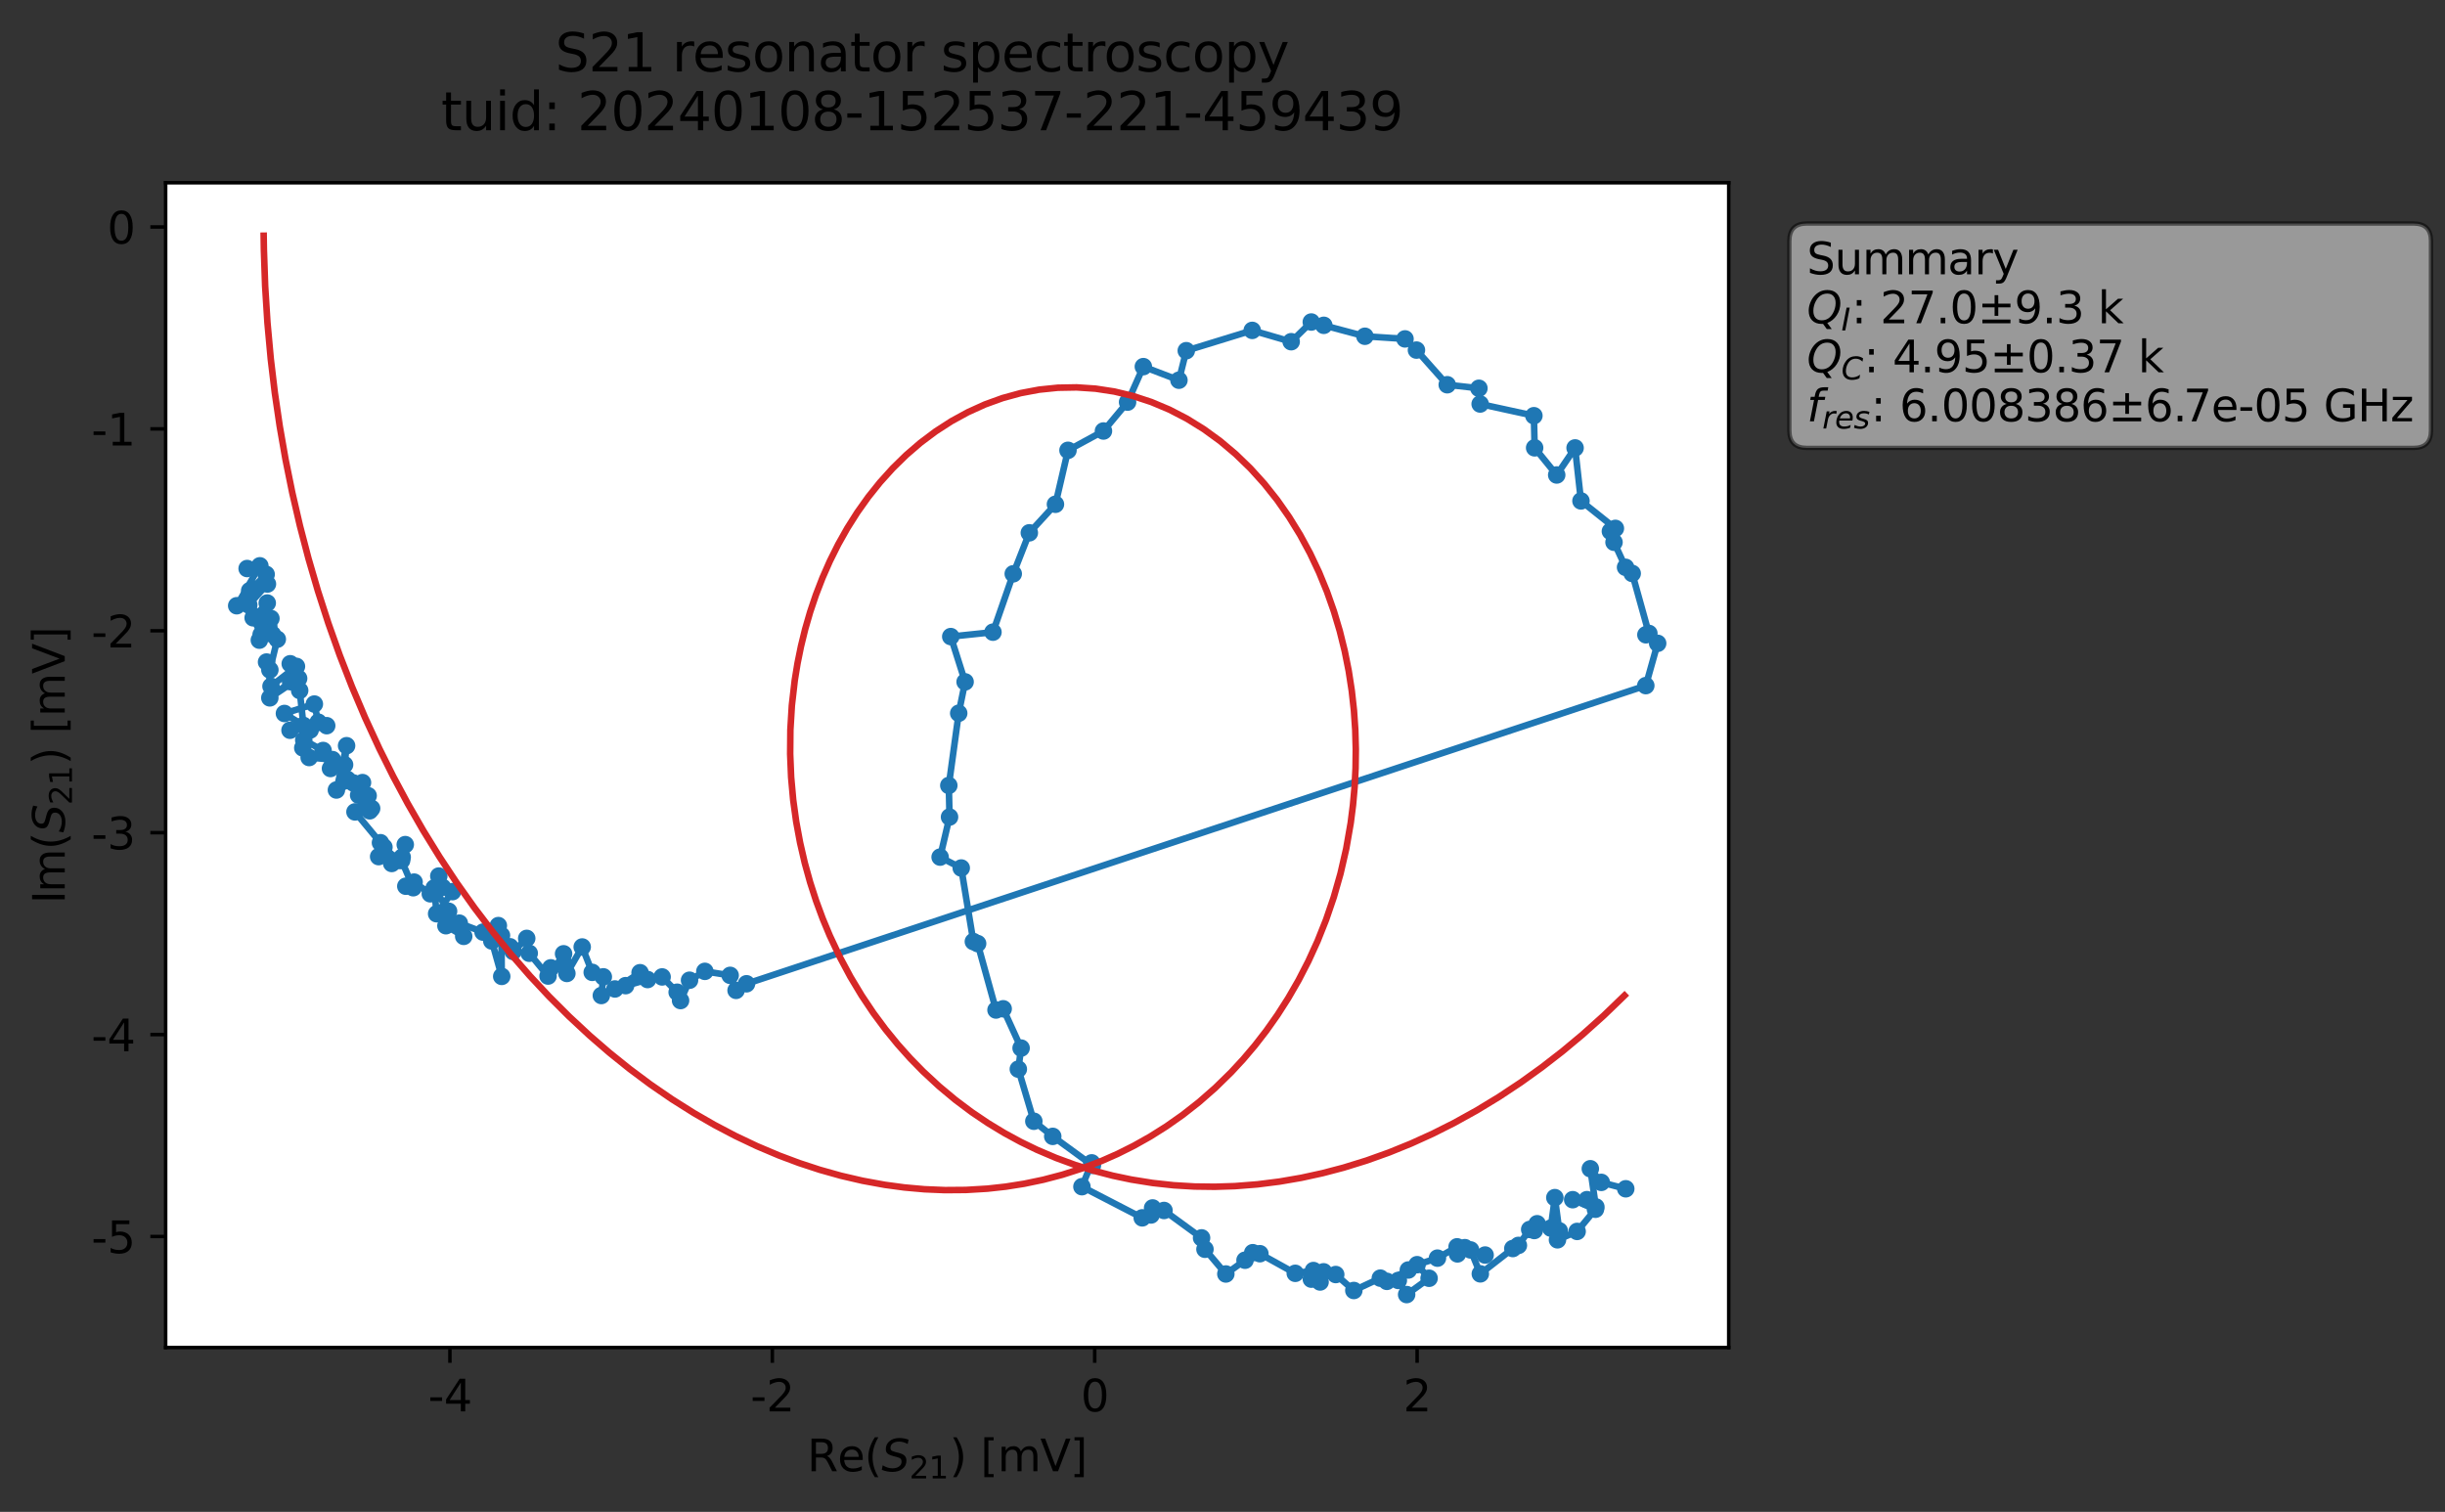 <?xml version="1.0" encoding="utf-8" standalone="no"?>
<!DOCTYPE svg PUBLIC "-//W3C//DTD SVG 1.1//EN"
  "http://www.w3.org/Graphics/SVG/1.1/DTD/svg11.dtd">
<svg xmlns:xlink="http://www.w3.org/1999/xlink" width="558.624pt" height="345.428pt" viewBox="0 0 558.624 345.428" xmlns="http://www.w3.org/2000/svg" version="1.1">
 <rect x="0" y="0" width="558.624" height="345.428" fill="#333333" stroke="none"/>
 <defs>
  <style type="text/css">*{stroke-linejoin: round; stroke-linecap: butt}</style>
 </defs>
 <g id="figure_1">
  <g id="patch_1">
   <path d="M 0 345.428 
L 558.624 345.428 
L 558.624 -0 
L 0 -0 
L 0 345.428 
z
" style="fill: none; opacity: 0"/>
  </g>
  <g id="axes_1">
   <g id="patch_2">
    <path d="M 37.848 307.872 
L 394.968 307.872 
L 394.968 41.76 
L 37.848 41.76 
z
" style="fill: #ffffff"/>
   </g>
   <g id="matplotlib.axis_1">
    <g id="xtick_1">
     <g id="line2d_1">
      <defs>
       <path id="m35feb18868" d="M 0 0 
L 0 3.5 
" style="stroke: #000000; stroke-width: 0.8"/>
      </defs>
      <g>
       <use xlink:href="#m35feb18868" x="102.796" y="307.872" style="stroke: #000000; stroke-width: 0.8"/>
      </g>
     </g>
     <g id="text_1">
      <!-- -4 -->
      <g transform="translate(97.811 322.47) scale(0.1 -0.1)">
       <defs>
        <path id="DejaVuSans-2d" d="M 313 2009 
L 1997 2009 
L 1997 1497 
L 313 1497 
L 313 2009 
z
" transform="scale(0.016)"/>
        <path id="DejaVuSans-34" d="M 2419 4116 
L 825 1625 
L 2419 1625 
L 2419 4116 
z
M 2253 4666 
L 3047 4666 
L 3047 1625 
L 3713 1625 
L 3713 1100 
L 3047 1100 
L 3047 0 
L 2419 0 
L 2419 1100 
L 313 1100 
L 313 1709 
L 2253 4666 
z
" transform="scale(0.016)"/>
       </defs>
       <use xlink:href="#DejaVuSans-2d"/>
       <use xlink:href="#DejaVuSans-34" x="36.084"/>
      </g>
     </g>
    </g>
    <g id="xtick_2">
     <g id="line2d_2">
      <g>
       <use xlink:href="#m35feb18868" x="176.457" y="307.872" style="stroke: #000000; stroke-width: 0.8"/>
      </g>
     </g>
     <g id="text_2">
      <!-- -2 -->
      <g transform="translate(171.472 322.47) scale(0.1 -0.1)">
       <defs>
        <path id="DejaVuSans-32" d="M 1228 531 
L 3431 531 
L 3431 0 
L 469 0 
L 469 531 
Q 828 903 1448 1529 
Q 2069 2156 2228 2338 
Q 2531 2678 2651 2914 
Q 2772 3150 2772 3378 
Q 2772 3750 2511 3984 
Q 2250 4219 1831 4219 
Q 1534 4219 1204 4116 
Q 875 4013 500 3803 
L 500 4441 
Q 881 4594 1212 4672 
Q 1544 4750 1819 4750 
Q 2544 4750 2975 4387 
Q 3406 4025 3406 3419 
Q 3406 3131 3298 2873 
Q 3191 2616 2906 2266 
Q 2828 2175 2409 1742 
Q 1991 1309 1228 531 
z
" transform="scale(0.016)"/>
       </defs>
       <use xlink:href="#DejaVuSans-2d"/>
       <use xlink:href="#DejaVuSans-32" x="36.084"/>
      </g>
     </g>
    </g>
    <g id="xtick_3">
     <g id="line2d_3">
      <g>
       <use xlink:href="#m35feb18868" x="250.118" y="307.872" style="stroke: #000000; stroke-width: 0.8"/>
      </g>
     </g>
     <g id="text_3">
      <!-- 0 -->
      <g transform="translate(246.937 322.47) scale(0.1 -0.1)">
       <defs>
        <path id="DejaVuSans-30" d="M 2034 4250 
Q 1547 4250 1301 3770 
Q 1056 3291 1056 2328 
Q 1056 1369 1301 889 
Q 1547 409 2034 409 
Q 2525 409 2770 889 
Q 3016 1369 3016 2328 
Q 3016 3291 2770 3770 
Q 2525 4250 2034 4250 
z
M 2034 4750 
Q 2819 4750 3233 4129 
Q 3647 3509 3647 2328 
Q 3647 1150 3233 529 
Q 2819 -91 2034 -91 
Q 1250 -91 836 529 
Q 422 1150 422 2328 
Q 422 3509 836 4129 
Q 1250 4750 2034 4750 
z
" transform="scale(0.016)"/>
       </defs>
       <use xlink:href="#DejaVuSans-30"/>
      </g>
     </g>
    </g>
    <g id="xtick_4">
     <g id="line2d_4">
      <g>
       <use xlink:href="#m35feb18868" x="323.779" y="307.872" style="stroke: #000000; stroke-width: 0.8"/>
      </g>
     </g>
     <g id="text_4">
      <!-- 2 -->
      <g transform="translate(320.597 322.47) scale(0.1 -0.1)">
       <use xlink:href="#DejaVuSans-32"/>
      </g>
     </g>
    </g>
    <g id="text_5">
     <!-- Re$(S_{21})$ [mV] -->
     <g transform="translate(184.408 336.149) scale(0.1 -0.1)">
      <defs>
       <path id="DejaVuSans-52" d="M 2841 2188 
Q 3044 2119 3236 1894 
Q 3428 1669 3622 1275 
L 4263 0 
L 3584 0 
L 2988 1197 
Q 2756 1666 2539 1819 
Q 2322 1972 1947 1972 
L 1259 1972 
L 1259 0 
L 628 0 
L 628 4666 
L 2053 4666 
Q 2853 4666 3247 4331 
Q 3641 3997 3641 3322 
Q 3641 2881 3436 2590 
Q 3231 2300 2841 2188 
z
M 1259 4147 
L 1259 2491 
L 2053 2491 
Q 2509 2491 2742 2702 
Q 2975 2913 2975 3322 
Q 2975 3731 2742 3939 
Q 2509 4147 2053 4147 
L 1259 4147 
z
" transform="scale(0.016)"/>
       <path id="DejaVuSans-65" d="M 3597 1894 
L 3597 1613 
L 953 1613 
Q 991 1019 1311 708 
Q 1631 397 2203 397 
Q 2534 397 2845 478 
Q 3156 559 3463 722 
L 3463 178 
Q 3153 47 2828 -22 
Q 2503 -91 2169 -91 
Q 1331 -91 842 396 
Q 353 884 353 1716 
Q 353 2575 817 3079 
Q 1281 3584 2069 3584 
Q 2775 3584 3186 3129 
Q 3597 2675 3597 1894 
z
M 3022 2063 
Q 3016 2534 2758 2815 
Q 2500 3097 2075 3097 
Q 1594 3097 1305 2825 
Q 1016 2553 972 2059 
L 3022 2063 
z
" transform="scale(0.016)"/>
       <path id="DejaVuSans-28" d="M 1984 4856 
Q 1566 4138 1362 3434 
Q 1159 2731 1159 2009 
Q 1159 1288 1364 580 
Q 1569 -128 1984 -844 
L 1484 -844 
Q 1016 -109 783 600 
Q 550 1309 550 2009 
Q 550 2706 781 3412 
Q 1013 4119 1484 4856 
L 1984 4856 
z
" transform="scale(0.016)"/>
       <path id="DejaVuSans-Oblique-53" d="M 3859 4513 
L 3738 3897 
Q 3422 4066 3111 4152 
Q 2800 4238 2509 4238 
Q 1944 4238 1609 3991 
Q 1275 3744 1275 3334 
Q 1275 3109 1398 2989 
Q 1522 2869 2034 2731 
L 2413 2638 
Q 3053 2472 3303 2217 
Q 3553 1963 3553 1503 
Q 3553 797 2998 353 
Q 2444 -91 1538 -91 
Q 1166 -91 791 -17 
Q 416 56 38 206 
L 166 856 
Q 513 641 861 531 
Q 1209 422 1556 422 
Q 2147 422 2503 684 
Q 2859 947 2859 1369 
Q 2859 1650 2717 1795 
Q 2575 1941 2106 2059 
L 1728 2156 
Q 1081 2325 845 2545 
Q 609 2766 609 3163 
Q 609 3859 1145 4304 
Q 1681 4750 2541 4750 
Q 2875 4750 3203 4690 
Q 3531 4631 3859 4513 
z
" transform="scale(0.016)"/>
       <path id="DejaVuSans-31" d="M 794 531 
L 1825 531 
L 1825 4091 
L 703 3866 
L 703 4441 
L 1819 4666 
L 2450 4666 
L 2450 531 
L 3481 531 
L 3481 0 
L 794 0 
L 794 531 
z
" transform="scale(0.016)"/>
       <path id="DejaVuSans-29" d="M 513 4856 
L 1013 4856 
Q 1481 4119 1714 3412 
Q 1947 2706 1947 2009 
Q 1947 1309 1714 600 
Q 1481 -109 1013 -844 
L 513 -844 
Q 928 -128 1133 580 
Q 1338 1288 1338 2009 
Q 1338 2731 1133 3434 
Q 928 4138 513 4856 
z
" transform="scale(0.016)"/>
       <path id="DejaVuSans-20" transform="scale(0.016)"/>
       <path id="DejaVuSans-5b" d="M 550 4863 
L 1875 4863 
L 1875 4416 
L 1125 4416 
L 1125 -397 
L 1875 -397 
L 1875 -844 
L 550 -844 
L 550 4863 
z
" transform="scale(0.016)"/>
       <path id="DejaVuSans-6d" d="M 3328 2828 
Q 3544 3216 3844 3400 
Q 4144 3584 4550 3584 
Q 5097 3584 5394 3201 
Q 5691 2819 5691 2113 
L 5691 0 
L 5113 0 
L 5113 2094 
Q 5113 2597 4934 2840 
Q 4756 3084 4391 3084 
Q 3944 3084 3684 2787 
Q 3425 2491 3425 1978 
L 3425 0 
L 2847 0 
L 2847 2094 
Q 2847 2600 2669 2842 
Q 2491 3084 2119 3084 
Q 1678 3084 1418 2786 
Q 1159 2488 1159 1978 
L 1159 0 
L 581 0 
L 581 3500 
L 1159 3500 
L 1159 2956 
Q 1356 3278 1631 3431 
Q 1906 3584 2284 3584 
Q 2666 3584 2933 3390 
Q 3200 3197 3328 2828 
z
" transform="scale(0.016)"/>
       <path id="DejaVuSans-56" d="M 1831 0 
L 50 4666 
L 709 4666 
L 2188 738 
L 3669 4666 
L 4325 4666 
L 2547 0 
L 1831 0 
z
" transform="scale(0.016)"/>
       <path id="DejaVuSans-5d" d="M 1947 4863 
L 1947 -844 
L 622 -844 
L 622 -397 
L 1369 -397 
L 1369 4416 
L 622 4416 
L 622 4863 
L 1947 4863 
z
" transform="scale(0.016)"/>
      </defs>
      <use xlink:href="#DejaVuSans-52" transform="translate(0 0.016)"/>
      <use xlink:href="#DejaVuSans-65" transform="translate(69.482 0.016)"/>
      <use xlink:href="#DejaVuSans-28" transform="translate(131.006 0.016)"/>
      <use xlink:href="#DejaVuSans-Oblique-53" transform="translate(170.02 0.016)"/>
      <use xlink:href="#DejaVuSans-32" transform="translate(233.496 -16.391) scale(0.7)"/>
      <use xlink:href="#DejaVuSans-31" transform="translate(278.032 -16.391) scale(0.7)"/>
      <use xlink:href="#DejaVuSans-29" transform="translate(325.303 0.016)"/>
      <use xlink:href="#DejaVuSans-20" transform="translate(364.316 0.016)"/>
      <use xlink:href="#DejaVuSans-5b" transform="translate(396.104 0.016)"/>
      <use xlink:href="#DejaVuSans-6d" transform="translate(435.117 0.016)"/>
      <use xlink:href="#DejaVuSans-56" transform="translate(532.529 0.016)"/>
      <use xlink:href="#DejaVuSans-5d" transform="translate(600.938 0.016)"/>
     </g>
    </g>
   </g>
   <g id="matplotlib.axis_2">
    <g id="ytick_1">
     <g id="line2d_5">
      <defs>
       <path id="m6c85dc36f5" d="M 0 0 
L -3.5 0 
" style="stroke: #000000; stroke-width: 0.8"/>
      </defs>
      <g>
       <use xlink:href="#m6c85dc36f5" x="37.848" y="282.507" style="stroke: #000000; stroke-width: 0.8"/>
      </g>
     </g>
     <g id="text_6">
      <!-- -5 -->
      <g transform="translate(20.878 286.306) scale(0.1 -0.1)">
       <defs>
        <path id="DejaVuSans-35" d="M 691 4666 
L 3169 4666 
L 3169 4134 
L 1269 4134 
L 1269 2991 
Q 1406 3038 1543 3061 
Q 1681 3084 1819 3084 
Q 2600 3084 3056 2656 
Q 3513 2228 3513 1497 
Q 3513 744 3044 326 
Q 2575 -91 1722 -91 
Q 1428 -91 1123 -41 
Q 819 9 494 109 
L 494 744 
Q 775 591 1075 516 
Q 1375 441 1709 441 
Q 2250 441 2565 725 
Q 2881 1009 2881 1497 
Q 2881 1984 2565 2268 
Q 2250 2553 1709 2553 
Q 1456 2553 1204 2497 
Q 953 2441 691 2322 
L 691 4666 
z
" transform="scale(0.016)"/>
       </defs>
       <use xlink:href="#DejaVuSans-2d"/>
       <use xlink:href="#DejaVuSans-35" x="36.084"/>
      </g>
     </g>
    </g>
    <g id="ytick_2">
     <g id="line2d_6">
      <g>
       <use xlink:href="#m6c85dc36f5" x="37.848" y="236.377" style="stroke: #000000; stroke-width: 0.8"/>
      </g>
     </g>
     <g id="text_7">
      <!-- -4 -->
      <g transform="translate(20.878 240.176) scale(0.1 -0.1)">
       <use xlink:href="#DejaVuSans-2d"/>
       <use xlink:href="#DejaVuSans-34" x="36.084"/>
      </g>
     </g>
    </g>
    <g id="ytick_3">
     <g id="line2d_7">
      <g>
       <use xlink:href="#m6c85dc36f5" x="37.848" y="190.247" style="stroke: #000000; stroke-width: 0.8"/>
      </g>
     </g>
     <g id="text_8">
      <!-- -3 -->
      <g transform="translate(20.878 194.047) scale(0.1 -0.1)">
       <defs>
        <path id="DejaVuSans-33" d="M 2597 2516 
Q 3050 2419 3304 2112 
Q 3559 1806 3559 1356 
Q 3559 666 3084 287 
Q 2609 -91 1734 -91 
Q 1441 -91 1130 -33 
Q 819 25 488 141 
L 488 750 
Q 750 597 1062 519 
Q 1375 441 1716 441 
Q 2309 441 2620 675 
Q 2931 909 2931 1356 
Q 2931 1769 2642 2001 
Q 2353 2234 1838 2234 
L 1294 2234 
L 1294 2753 
L 1863 2753 
Q 2328 2753 2575 2939 
Q 2822 3125 2822 3475 
Q 2822 3834 2567 4026 
Q 2313 4219 1838 4219 
Q 1578 4219 1281 4162 
Q 984 4106 628 3988 
L 628 4550 
Q 988 4650 1302 4700 
Q 1616 4750 1894 4750 
Q 2613 4750 3031 4423 
Q 3450 4097 3450 3541 
Q 3450 3153 3228 2886 
Q 3006 2619 2597 2516 
z
" transform="scale(0.016)"/>
       </defs>
       <use xlink:href="#DejaVuSans-2d"/>
       <use xlink:href="#DejaVuSans-33" x="36.084"/>
      </g>
     </g>
    </g>
    <g id="ytick_4">
     <g id="line2d_8">
      <g>
       <use xlink:href="#m6c85dc36f5" x="37.848" y="144.118" style="stroke: #000000; stroke-width: 0.8"/>
      </g>
     </g>
     <g id="text_9">
      <!-- -2 -->
      <g transform="translate(20.878 147.917) scale(0.1 -0.1)">
       <use xlink:href="#DejaVuSans-2d"/>
       <use xlink:href="#DejaVuSans-32" x="36.084"/>
      </g>
     </g>
    </g>
    <g id="ytick_5">
     <g id="line2d_9">
      <g>
       <use xlink:href="#m6c85dc36f5" x="37.848" y="97.988" style="stroke: #000000; stroke-width: 0.8"/>
      </g>
     </g>
     <g id="text_10">
      <!-- -1 -->
      <g transform="translate(20.878 101.787) scale(0.1 -0.1)">
       <use xlink:href="#DejaVuSans-2d"/>
       <use xlink:href="#DejaVuSans-31" x="36.084"/>
      </g>
     </g>
    </g>
    <g id="ytick_6">
     <g id="line2d_10">
      <g>
       <use xlink:href="#m6c85dc36f5" x="37.848" y="51.858" style="stroke: #000000; stroke-width: 0.8"/>
      </g>
     </g>
     <g id="text_11">
      <!-- 0 -->
      <g transform="translate(24.486 55.657) scale(0.1 -0.1)">
       <use xlink:href="#DejaVuSans-30"/>
      </g>
     </g>
    </g>
    <g id="text_12">
     <!-- Im$(S_{21})$ [mV] -->
     <g transform="translate(14.798 206.466) rotate(-90) scale(0.1 -0.1)">
      <defs>
       <path id="DejaVuSans-49" d="M 628 4666 
L 1259 4666 
L 1259 0 
L 628 0 
L 628 4666 
z
" transform="scale(0.016)"/>
      </defs>
      <use xlink:href="#DejaVuSans-49" transform="translate(0 0.016)"/>
      <use xlink:href="#DejaVuSans-6d" transform="translate(25.867 0.016)"/>
      <use xlink:href="#DejaVuSans-28" transform="translate(123.279 0.016)"/>
      <use xlink:href="#DejaVuSans-Oblique-53" transform="translate(162.293 0.016)"/>
      <use xlink:href="#DejaVuSans-32" transform="translate(225.77 -16.391) scale(0.7)"/>
      <use xlink:href="#DejaVuSans-31" transform="translate(270.306 -16.391) scale(0.7)"/>
      <use xlink:href="#DejaVuSans-29" transform="translate(317.576 0.016)"/>
      <use xlink:href="#DejaVuSans-20" transform="translate(356.59 0.016)"/>
      <use xlink:href="#DejaVuSans-5b" transform="translate(388.377 0.016)"/>
      <use xlink:href="#DejaVuSans-6d" transform="translate(427.391 0.016)"/>
      <use xlink:href="#DejaVuSans-56" transform="translate(524.803 0.016)"/>
      <use xlink:href="#DejaVuSans-5d" transform="translate(593.211 0.016)"/>
     </g>
    </g>
   </g>
   <g id="line2d_11">
    <path d="M 371.45 271.606 
L 365.854 270.143 
L 363.352 267.028 
L 364.623 275.755 
L 362.583 274.091 
L 359.321 274.098 
L 364.523 276.282 
L 360.338 281.349 
L 355.847 283.264 
L 356.257 281.211 
L 355.245 273.628 
L 354.318 280.588 
L 351.199 279.592 
L 350.545 281.139 
L 349.499 280.902 
L 346.917 284.545 
L 345.645 285.256 
L 338.219 291.043 
L 335.988 285.579 
L 339.315 286.744 
L 334.69 285.057 
L 332.996 286.484 
L 332.908 284.867 
L 328.425 287.453 
L 323.773 288.948 
L 326.513 292.049 
L 321.385 295.776 
L 319.487 292.55 
L 321.772 290.162 
L 316.869 292.758 
L 315.374 292.023 
L 309.318 294.845 
L 305.182 291.198 
L 302.408 290.579 
L 301.611 292.9 
L 299.611 292.252 
L 300.087 290.286 
L 295.938 290.922 
L 287.857 286.44 
L 286.222 286.207 
L 284.459 287.929 
L 280.076 291.072 
L 275.307 285.425 
L 274.532 282.825 
L 265.948 276.562 
L 262.982 277.59 
L 263.344 275.984 
L 260.974 278.248 
L 247.194 271.126 
L 249.427 265.686 
L 249.59 266.249 
L 240.526 259.632 
L 236.207 256.174 
L 232.663 244.271 
L 233.299 239.463 
L 229.202 230.485 
L 227.563 230.759 
L 223.362 215.581 
L 222.39 215.126 
L 219.622 198.318 
L 214.796 195.829 
L 216.946 186.67 
L 216.781 179.46 
L 219.043 162.958 
L 220.504 155.793 
L 217.226 145.444 
L 226.867 144.435 
L 231.504 131.099 
L 235.178 121.738 
L 241.146 115.216 
L 244.011 102.886 
L 252.114 98.474 
L 257.625 91.877 
L 261.229 83.765 
L 269.36 86.868 
L 271.036 80.125 
L 286.105 75.486 
L 295.005 78.071 
L 299.599 73.574 
L 311.848 76.828 
L 321.012 77.431 
L 323.625 79.987 
L 330.659 87.903 
L 337.897 88.71 
L 338.179 92.305 
L 350.458 94.979 
L 350.629 102.318 
L 355.669 108.521 
L 359.869 102.34 
L 361.215 114.449 
L 369.076 120.723 
L 367.938 121.385 
L 368.764 123.892 
L 371.401 129.616 
L 372.92 131.018 
L 376.729 144.723 
L 376.049 145.031 
L 378.736 146.985 
L 376.027 156.646 
L 170.562 224.769 
L 168.175 226.275 
L 166.825 222.846 
L 161.042 221.93 
L 157.544 223.958 
L 155.492 228.601 
L 154.714 226.698 
L 151.278 223.204 
L 147.959 223.799 
L 140.497 225.951 
L 146.239 222.238 
L 142.937 225.196 
L 137.392 227.449 
L 137.844 223.182 
L 135.306 222.16 
L 133.02 216.361 
L 129.521 222.406 
L 128.768 217.917 
L 128.817 220.153 
L 125.845 221.127 
L 125.219 223.002 
L 120.918 217.795 
L 120.345 214.398 
L 117.238 217.383 
L 116.511 216.309 
L 112.366 214.994 
L 114.634 223.081 
L 114.577 213.712 
L 113.863 211.474 
L 110.369 212.966 
L 104.935 210.915 
L 105.948 213.934 
L 101.881 211.504 
L 102.49 208.189 
L 99.201 202.885 
L 99.76 208.767 
L 103.389 203.716 
L 101.123 202.74 
L 100.255 200.156 
L 98.314 204.211 
L 94.614 201.54 
L 92.72 202.479 
L 94.413 202.822 
L 91.756 196.603 
L 91.891 195.833 
L 92.594 192.972 
L 90.992 196.568 
L 87.722 193.552 
L 89.496 197.283 
L 86.511 195.717 
L 86.927 192.538 
L 81.103 185.5 
L 84.114 181.804 
L 84.91 184.705 
L 82.823 178.802 
L 84.468 185.247 
L 79.35 178.06 
L 81.941 181.674 
L 80.738 178.882 
L 76.863 180.494 
L 79.187 170.374 
L 78.729 174.723 
L 75.507 175.582 
L 75.963 173.548 
L 70.632 173.076 
L 73.821 171.47 
L 69.401 169.083 
L 69.179 170.875 
L 70.863 166.797 
L 74.646 165.799 
L 66.261 166.843 
L 72.711 164.994 
L 71.824 160.857 
L 64.985 163.013 
L 69.335 165.74 
L 68.47 157.76 
L 66.394 155.752 
L 61.65 159.443 
L 68.231 155.008 
L 66.311 151.653 
L 67.733 152.255 
L 61.919 156.799 
L 60.9 151.259 
L 61.66 153.054 
L 63.358 146.045 
L 62.262 144.957 
L 61.421 143.223 
L 59.254 146.261 
L 61.899 141.31 
L 59.663 144.987 
L 57.838 141.153 
L 61.059 137.776 
L 60.039 141.08 
L 56.836 138.217 
L 61.102 133.431 
L 57.046 134.959 
L 60.81 131.226 
L 54.081 138.396 
L 59.37 129.275 
L 56.464 129.895 
L 56.464 129.895 
" clip-path="url(#pdfc7092888)" style="fill: none; stroke: #1f77b4; stroke-width: 1.5; stroke-linecap: square"/>
    <defs>
     <path id="m581b88a17a" d="M 0 1.5 
C 0.398 1.5 0.779 1.342 1.061 1.061 
C 1.342 0.779 1.5 0.398 1.5 0 
C 1.5 -0.398 1.342 -0.779 1.061 -1.061 
C 0.779 -1.342 0.398 -1.5 0 -1.5 
C -0.398 -1.5 -0.779 -1.342 -1.061 -1.061 
C -1.342 -0.779 -1.5 -0.398 -1.5 0 
C -1.5 0.398 -1.342 0.779 -1.061 1.061 
C -0.779 1.342 -0.398 1.5 0 1.5 
z
" style="stroke: #1f77b4"/>
    </defs>
    <g clip-path="url(#pdfc7092888)">
     <use xlink:href="#m581b88a17a" x="371.45" y="271.606" style="fill: #1f77b4; stroke: #1f77b4"/>
     <use xlink:href="#m581b88a17a" x="365.854" y="270.143" style="fill: #1f77b4; stroke: #1f77b4"/>
     <use xlink:href="#m581b88a17a" x="363.352" y="267.028" style="fill: #1f77b4; stroke: #1f77b4"/>
     <use xlink:href="#m581b88a17a" x="364.623" y="275.755" style="fill: #1f77b4; stroke: #1f77b4"/>
     <use xlink:href="#m581b88a17a" x="362.583" y="274.091" style="fill: #1f77b4; stroke: #1f77b4"/>
     <use xlink:href="#m581b88a17a" x="359.321" y="274.098" style="fill: #1f77b4; stroke: #1f77b4"/>
     <use xlink:href="#m581b88a17a" x="364.523" y="276.282" style="fill: #1f77b4; stroke: #1f77b4"/>
     <use xlink:href="#m581b88a17a" x="360.338" y="281.349" style="fill: #1f77b4; stroke: #1f77b4"/>
     <use xlink:href="#m581b88a17a" x="355.847" y="283.264" style="fill: #1f77b4; stroke: #1f77b4"/>
     <use xlink:href="#m581b88a17a" x="356.257" y="281.211" style="fill: #1f77b4; stroke: #1f77b4"/>
     <use xlink:href="#m581b88a17a" x="355.245" y="273.628" style="fill: #1f77b4; stroke: #1f77b4"/>
     <use xlink:href="#m581b88a17a" x="354.318" y="280.588" style="fill: #1f77b4; stroke: #1f77b4"/>
     <use xlink:href="#m581b88a17a" x="351.199" y="279.592" style="fill: #1f77b4; stroke: #1f77b4"/>
     <use xlink:href="#m581b88a17a" x="350.545" y="281.139" style="fill: #1f77b4; stroke: #1f77b4"/>
     <use xlink:href="#m581b88a17a" x="349.499" y="280.902" style="fill: #1f77b4; stroke: #1f77b4"/>
     <use xlink:href="#m581b88a17a" x="346.917" y="284.545" style="fill: #1f77b4; stroke: #1f77b4"/>
     <use xlink:href="#m581b88a17a" x="345.645" y="285.256" style="fill: #1f77b4; stroke: #1f77b4"/>
     <use xlink:href="#m581b88a17a" x="338.219" y="291.043" style="fill: #1f77b4; stroke: #1f77b4"/>
     <use xlink:href="#m581b88a17a" x="335.988" y="285.579" style="fill: #1f77b4; stroke: #1f77b4"/>
     <use xlink:href="#m581b88a17a" x="339.315" y="286.744" style="fill: #1f77b4; stroke: #1f77b4"/>
     <use xlink:href="#m581b88a17a" x="334.69" y="285.057" style="fill: #1f77b4; stroke: #1f77b4"/>
     <use xlink:href="#m581b88a17a" x="332.996" y="286.484" style="fill: #1f77b4; stroke: #1f77b4"/>
     <use xlink:href="#m581b88a17a" x="332.908" y="284.867" style="fill: #1f77b4; stroke: #1f77b4"/>
     <use xlink:href="#m581b88a17a" x="328.425" y="287.453" style="fill: #1f77b4; stroke: #1f77b4"/>
     <use xlink:href="#m581b88a17a" x="323.773" y="288.948" style="fill: #1f77b4; stroke: #1f77b4"/>
     <use xlink:href="#m581b88a17a" x="326.513" y="292.049" style="fill: #1f77b4; stroke: #1f77b4"/>
     <use xlink:href="#m581b88a17a" x="321.385" y="295.776" style="fill: #1f77b4; stroke: #1f77b4"/>
     <use xlink:href="#m581b88a17a" x="319.487" y="292.55" style="fill: #1f77b4; stroke: #1f77b4"/>
     <use xlink:href="#m581b88a17a" x="321.772" y="290.162" style="fill: #1f77b4; stroke: #1f77b4"/>
     <use xlink:href="#m581b88a17a" x="316.869" y="292.758" style="fill: #1f77b4; stroke: #1f77b4"/>
     <use xlink:href="#m581b88a17a" x="315.374" y="292.023" style="fill: #1f77b4; stroke: #1f77b4"/>
     <use xlink:href="#m581b88a17a" x="309.318" y="294.845" style="fill: #1f77b4; stroke: #1f77b4"/>
     <use xlink:href="#m581b88a17a" x="305.182" y="291.198" style="fill: #1f77b4; stroke: #1f77b4"/>
     <use xlink:href="#m581b88a17a" x="302.408" y="290.579" style="fill: #1f77b4; stroke: #1f77b4"/>
     <use xlink:href="#m581b88a17a" x="301.611" y="292.9" style="fill: #1f77b4; stroke: #1f77b4"/>
     <use xlink:href="#m581b88a17a" x="299.611" y="292.252" style="fill: #1f77b4; stroke: #1f77b4"/>
     <use xlink:href="#m581b88a17a" x="300.087" y="290.286" style="fill: #1f77b4; stroke: #1f77b4"/>
     <use xlink:href="#m581b88a17a" x="295.938" y="290.922" style="fill: #1f77b4; stroke: #1f77b4"/>
     <use xlink:href="#m581b88a17a" x="287.857" y="286.44" style="fill: #1f77b4; stroke: #1f77b4"/>
     <use xlink:href="#m581b88a17a" x="286.222" y="286.207" style="fill: #1f77b4; stroke: #1f77b4"/>
     <use xlink:href="#m581b88a17a" x="284.459" y="287.929" style="fill: #1f77b4; stroke: #1f77b4"/>
     <use xlink:href="#m581b88a17a" x="280.076" y="291.072" style="fill: #1f77b4; stroke: #1f77b4"/>
     <use xlink:href="#m581b88a17a" x="275.307" y="285.425" style="fill: #1f77b4; stroke: #1f77b4"/>
     <use xlink:href="#m581b88a17a" x="274.532" y="282.825" style="fill: #1f77b4; stroke: #1f77b4"/>
     <use xlink:href="#m581b88a17a" x="265.948" y="276.562" style="fill: #1f77b4; stroke: #1f77b4"/>
     <use xlink:href="#m581b88a17a" x="262.982" y="277.59" style="fill: #1f77b4; stroke: #1f77b4"/>
     <use xlink:href="#m581b88a17a" x="263.344" y="275.984" style="fill: #1f77b4; stroke: #1f77b4"/>
     <use xlink:href="#m581b88a17a" x="260.974" y="278.248" style="fill: #1f77b4; stroke: #1f77b4"/>
     <use xlink:href="#m581b88a17a" x="247.194" y="271.126" style="fill: #1f77b4; stroke: #1f77b4"/>
     <use xlink:href="#m581b88a17a" x="249.427" y="265.686" style="fill: #1f77b4; stroke: #1f77b4"/>
     <use xlink:href="#m581b88a17a" x="249.59" y="266.249" style="fill: #1f77b4; stroke: #1f77b4"/>
     <use xlink:href="#m581b88a17a" x="240.526" y="259.632" style="fill: #1f77b4; stroke: #1f77b4"/>
     <use xlink:href="#m581b88a17a" x="236.207" y="256.174" style="fill: #1f77b4; stroke: #1f77b4"/>
     <use xlink:href="#m581b88a17a" x="232.663" y="244.271" style="fill: #1f77b4; stroke: #1f77b4"/>
     <use xlink:href="#m581b88a17a" x="233.299" y="239.463" style="fill: #1f77b4; stroke: #1f77b4"/>
     <use xlink:href="#m581b88a17a" x="229.202" y="230.485" style="fill: #1f77b4; stroke: #1f77b4"/>
     <use xlink:href="#m581b88a17a" x="227.563" y="230.759" style="fill: #1f77b4; stroke: #1f77b4"/>
     <use xlink:href="#m581b88a17a" x="223.362" y="215.581" style="fill: #1f77b4; stroke: #1f77b4"/>
     <use xlink:href="#m581b88a17a" x="222.39" y="215.126" style="fill: #1f77b4; stroke: #1f77b4"/>
     <use xlink:href="#m581b88a17a" x="219.622" y="198.318" style="fill: #1f77b4; stroke: #1f77b4"/>
     <use xlink:href="#m581b88a17a" x="214.796" y="195.829" style="fill: #1f77b4; stroke: #1f77b4"/>
     <use xlink:href="#m581b88a17a" x="216.946" y="186.67" style="fill: #1f77b4; stroke: #1f77b4"/>
     <use xlink:href="#m581b88a17a" x="216.781" y="179.46" style="fill: #1f77b4; stroke: #1f77b4"/>
     <use xlink:href="#m581b88a17a" x="219.043" y="162.958" style="fill: #1f77b4; stroke: #1f77b4"/>
     <use xlink:href="#m581b88a17a" x="220.504" y="155.793" style="fill: #1f77b4; stroke: #1f77b4"/>
     <use xlink:href="#m581b88a17a" x="217.226" y="145.444" style="fill: #1f77b4; stroke: #1f77b4"/>
     <use xlink:href="#m581b88a17a" x="226.867" y="144.435" style="fill: #1f77b4; stroke: #1f77b4"/>
     <use xlink:href="#m581b88a17a" x="231.504" y="131.099" style="fill: #1f77b4; stroke: #1f77b4"/>
     <use xlink:href="#m581b88a17a" x="235.178" y="121.738" style="fill: #1f77b4; stroke: #1f77b4"/>
     <use xlink:href="#m581b88a17a" x="241.146" y="115.216" style="fill: #1f77b4; stroke: #1f77b4"/>
     <use xlink:href="#m581b88a17a" x="244.011" y="102.886" style="fill: #1f77b4; stroke: #1f77b4"/>
     <use xlink:href="#m581b88a17a" x="252.114" y="98.474" style="fill: #1f77b4; stroke: #1f77b4"/>
     <use xlink:href="#m581b88a17a" x="257.625" y="91.877" style="fill: #1f77b4; stroke: #1f77b4"/>
     <use xlink:href="#m581b88a17a" x="261.229" y="83.765" style="fill: #1f77b4; stroke: #1f77b4"/>
     <use xlink:href="#m581b88a17a" x="269.36" y="86.868" style="fill: #1f77b4; stroke: #1f77b4"/>
     <use xlink:href="#m581b88a17a" x="271.036" y="80.125" style="fill: #1f77b4; stroke: #1f77b4"/>
     <use xlink:href="#m581b88a17a" x="286.105" y="75.486" style="fill: #1f77b4; stroke: #1f77b4"/>
     <use xlink:href="#m581b88a17a" x="295.005" y="78.071" style="fill: #1f77b4; stroke: #1f77b4"/>
     <use xlink:href="#m581b88a17a" x="299.599" y="73.574" style="fill: #1f77b4; stroke: #1f77b4"/>
     <use xlink:href="#m581b88a17a" x="302.456" y="74.328" style="fill: #1f77b4; stroke: #1f77b4"/>
     <use xlink:href="#m581b88a17a" x="311.848" y="76.828" style="fill: #1f77b4; stroke: #1f77b4"/>
     <use xlink:href="#m581b88a17a" x="321.012" y="77.431" style="fill: #1f77b4; stroke: #1f77b4"/>
     <use xlink:href="#m581b88a17a" x="323.625" y="79.987" style="fill: #1f77b4; stroke: #1f77b4"/>
     <use xlink:href="#m581b88a17a" x="330.659" y="87.903" style="fill: #1f77b4; stroke: #1f77b4"/>
     <use xlink:href="#m581b88a17a" x="337.897" y="88.71" style="fill: #1f77b4; stroke: #1f77b4"/>
     <use xlink:href="#m581b88a17a" x="338.179" y="92.305" style="fill: #1f77b4; stroke: #1f77b4"/>
     <use xlink:href="#m581b88a17a" x="350.458" y="94.979" style="fill: #1f77b4; stroke: #1f77b4"/>
     <use xlink:href="#m581b88a17a" x="350.629" y="102.318" style="fill: #1f77b4; stroke: #1f77b4"/>
     <use xlink:href="#m581b88a17a" x="355.669" y="108.521" style="fill: #1f77b4; stroke: #1f77b4"/>
     <use xlink:href="#m581b88a17a" x="359.869" y="102.34" style="fill: #1f77b4; stroke: #1f77b4"/>
     <use xlink:href="#m581b88a17a" x="361.215" y="114.449" style="fill: #1f77b4; stroke: #1f77b4"/>
     <use xlink:href="#m581b88a17a" x="369.076" y="120.723" style="fill: #1f77b4; stroke: #1f77b4"/>
     <use xlink:href="#m581b88a17a" x="367.938" y="121.385" style="fill: #1f77b4; stroke: #1f77b4"/>
     <use xlink:href="#m581b88a17a" x="368.764" y="123.892" style="fill: #1f77b4; stroke: #1f77b4"/>
     <use xlink:href="#m581b88a17a" x="371.401" y="129.616" style="fill: #1f77b4; stroke: #1f77b4"/>
     <use xlink:href="#m581b88a17a" x="372.92" y="131.018" style="fill: #1f77b4; stroke: #1f77b4"/>
     <use xlink:href="#m581b88a17a" x="376.729" y="144.723" style="fill: #1f77b4; stroke: #1f77b4"/>
     <use xlink:href="#m581b88a17a" x="376.049" y="145.031" style="fill: #1f77b4; stroke: #1f77b4"/>
     <use xlink:href="#m581b88a17a" x="378.736" y="146.985" style="fill: #1f77b4; stroke: #1f77b4"/>
     <use xlink:href="#m581b88a17a" x="376.027" y="156.646" style="fill: #1f77b4; stroke: #1f77b4"/>
     <use xlink:href="#m581b88a17a" x="170.562" y="224.769" style="fill: #1f77b4; stroke: #1f77b4"/>
     <use xlink:href="#m581b88a17a" x="168.175" y="226.275" style="fill: #1f77b4; stroke: #1f77b4"/>
     <use xlink:href="#m581b88a17a" x="166.825" y="222.846" style="fill: #1f77b4; stroke: #1f77b4"/>
     <use xlink:href="#m581b88a17a" x="161.042" y="221.93" style="fill: #1f77b4; stroke: #1f77b4"/>
     <use xlink:href="#m581b88a17a" x="157.544" y="223.958" style="fill: #1f77b4; stroke: #1f77b4"/>
     <use xlink:href="#m581b88a17a" x="155.492" y="228.601" style="fill: #1f77b4; stroke: #1f77b4"/>
     <use xlink:href="#m581b88a17a" x="154.714" y="226.698" style="fill: #1f77b4; stroke: #1f77b4"/>
     <use xlink:href="#m581b88a17a" x="151.278" y="223.204" style="fill: #1f77b4; stroke: #1f77b4"/>
     <use xlink:href="#m581b88a17a" x="147.959" y="223.799" style="fill: #1f77b4; stroke: #1f77b4"/>
     <use xlink:href="#m581b88a17a" x="140.497" y="225.951" style="fill: #1f77b4; stroke: #1f77b4"/>
     <use xlink:href="#m581b88a17a" x="146.239" y="222.238" style="fill: #1f77b4; stroke: #1f77b4"/>
     <use xlink:href="#m581b88a17a" x="142.937" y="225.196" style="fill: #1f77b4; stroke: #1f77b4"/>
     <use xlink:href="#m581b88a17a" x="137.392" y="227.449" style="fill: #1f77b4; stroke: #1f77b4"/>
     <use xlink:href="#m581b88a17a" x="137.844" y="223.182" style="fill: #1f77b4; stroke: #1f77b4"/>
     <use xlink:href="#m581b88a17a" x="135.306" y="222.16" style="fill: #1f77b4; stroke: #1f77b4"/>
     <use xlink:href="#m581b88a17a" x="133.02" y="216.361" style="fill: #1f77b4; stroke: #1f77b4"/>
     <use xlink:href="#m581b88a17a" x="129.521" y="222.406" style="fill: #1f77b4; stroke: #1f77b4"/>
     <use xlink:href="#m581b88a17a" x="128.768" y="217.917" style="fill: #1f77b4; stroke: #1f77b4"/>
     <use xlink:href="#m581b88a17a" x="128.817" y="220.153" style="fill: #1f77b4; stroke: #1f77b4"/>
     <use xlink:href="#m581b88a17a" x="125.845" y="221.127" style="fill: #1f77b4; stroke: #1f77b4"/>
     <use xlink:href="#m581b88a17a" x="125.219" y="223.002" style="fill: #1f77b4; stroke: #1f77b4"/>
     <use xlink:href="#m581b88a17a" x="120.918" y="217.795" style="fill: #1f77b4; stroke: #1f77b4"/>
     <use xlink:href="#m581b88a17a" x="120.345" y="214.398" style="fill: #1f77b4; stroke: #1f77b4"/>
     <use xlink:href="#m581b88a17a" x="117.238" y="217.383" style="fill: #1f77b4; stroke: #1f77b4"/>
     <use xlink:href="#m581b88a17a" x="116.511" y="216.309" style="fill: #1f77b4; stroke: #1f77b4"/>
     <use xlink:href="#m581b88a17a" x="112.366" y="214.994" style="fill: #1f77b4; stroke: #1f77b4"/>
     <use xlink:href="#m581b88a17a" x="114.634" y="223.081" style="fill: #1f77b4; stroke: #1f77b4"/>
     <use xlink:href="#m581b88a17a" x="114.577" y="213.712" style="fill: #1f77b4; stroke: #1f77b4"/>
     <use xlink:href="#m581b88a17a" x="113.863" y="211.474" style="fill: #1f77b4; stroke: #1f77b4"/>
     <use xlink:href="#m581b88a17a" x="110.369" y="212.966" style="fill: #1f77b4; stroke: #1f77b4"/>
     <use xlink:href="#m581b88a17a" x="104.935" y="210.915" style="fill: #1f77b4; stroke: #1f77b4"/>
     <use xlink:href="#m581b88a17a" x="105.948" y="213.934" style="fill: #1f77b4; stroke: #1f77b4"/>
     <use xlink:href="#m581b88a17a" x="101.881" y="211.504" style="fill: #1f77b4; stroke: #1f77b4"/>
     <use xlink:href="#m581b88a17a" x="102.49" y="208.189" style="fill: #1f77b4; stroke: #1f77b4"/>
     <use xlink:href="#m581b88a17a" x="99.201" y="202.885" style="fill: #1f77b4; stroke: #1f77b4"/>
     <use xlink:href="#m581b88a17a" x="99.76" y="208.767" style="fill: #1f77b4; stroke: #1f77b4"/>
     <use xlink:href="#m581b88a17a" x="103.389" y="203.716" style="fill: #1f77b4; stroke: #1f77b4"/>
     <use xlink:href="#m581b88a17a" x="101.123" y="202.74" style="fill: #1f77b4; stroke: #1f77b4"/>
     <use xlink:href="#m581b88a17a" x="100.255" y="200.156" style="fill: #1f77b4; stroke: #1f77b4"/>
     <use xlink:href="#m581b88a17a" x="98.314" y="204.211" style="fill: #1f77b4; stroke: #1f77b4"/>
     <use xlink:href="#m581b88a17a" x="94.614" y="201.54" style="fill: #1f77b4; stroke: #1f77b4"/>
     <use xlink:href="#m581b88a17a" x="92.72" y="202.479" style="fill: #1f77b4; stroke: #1f77b4"/>
     <use xlink:href="#m581b88a17a" x="94.413" y="202.822" style="fill: #1f77b4; stroke: #1f77b4"/>
     <use xlink:href="#m581b88a17a" x="91.756" y="196.603" style="fill: #1f77b4; stroke: #1f77b4"/>
     <use xlink:href="#m581b88a17a" x="91.891" y="195.833" style="fill: #1f77b4; stroke: #1f77b4"/>
     <use xlink:href="#m581b88a17a" x="92.594" y="192.972" style="fill: #1f77b4; stroke: #1f77b4"/>
     <use xlink:href="#m581b88a17a" x="90.992" y="196.568" style="fill: #1f77b4; stroke: #1f77b4"/>
     <use xlink:href="#m581b88a17a" x="87.722" y="193.552" style="fill: #1f77b4; stroke: #1f77b4"/>
     <use xlink:href="#m581b88a17a" x="89.496" y="197.283" style="fill: #1f77b4; stroke: #1f77b4"/>
     <use xlink:href="#m581b88a17a" x="86.511" y="195.717" style="fill: #1f77b4; stroke: #1f77b4"/>
     <use xlink:href="#m581b88a17a" x="86.927" y="192.538" style="fill: #1f77b4; stroke: #1f77b4"/>
     <use xlink:href="#m581b88a17a" x="81.103" y="185.5" style="fill: #1f77b4; stroke: #1f77b4"/>
     <use xlink:href="#m581b88a17a" x="84.114" y="181.804" style="fill: #1f77b4; stroke: #1f77b4"/>
     <use xlink:href="#m581b88a17a" x="84.91" y="184.705" style="fill: #1f77b4; stroke: #1f77b4"/>
     <use xlink:href="#m581b88a17a" x="82.823" y="178.802" style="fill: #1f77b4; stroke: #1f77b4"/>
     <use xlink:href="#m581b88a17a" x="84.468" y="185.247" style="fill: #1f77b4; stroke: #1f77b4"/>
     <use xlink:href="#m581b88a17a" x="79.35" y="178.06" style="fill: #1f77b4; stroke: #1f77b4"/>
     <use xlink:href="#m581b88a17a" x="81.941" y="181.674" style="fill: #1f77b4; stroke: #1f77b4"/>
     <use xlink:href="#m581b88a17a" x="80.738" y="178.882" style="fill: #1f77b4; stroke: #1f77b4"/>
     <use xlink:href="#m581b88a17a" x="76.863" y="180.494" style="fill: #1f77b4; stroke: #1f77b4"/>
     <use xlink:href="#m581b88a17a" x="79.187" y="170.374" style="fill: #1f77b4; stroke: #1f77b4"/>
     <use xlink:href="#m581b88a17a" x="78.729" y="174.723" style="fill: #1f77b4; stroke: #1f77b4"/>
     <use xlink:href="#m581b88a17a" x="75.507" y="175.582" style="fill: #1f77b4; stroke: #1f77b4"/>
     <use xlink:href="#m581b88a17a" x="75.963" y="173.548" style="fill: #1f77b4; stroke: #1f77b4"/>
     <use xlink:href="#m581b88a17a" x="70.632" y="173.076" style="fill: #1f77b4; stroke: #1f77b4"/>
     <use xlink:href="#m581b88a17a" x="73.821" y="171.47" style="fill: #1f77b4; stroke: #1f77b4"/>
     <use xlink:href="#m581b88a17a" x="69.401" y="169.083" style="fill: #1f77b4; stroke: #1f77b4"/>
     <use xlink:href="#m581b88a17a" x="69.179" y="170.875" style="fill: #1f77b4; stroke: #1f77b4"/>
     <use xlink:href="#m581b88a17a" x="70.863" y="166.797" style="fill: #1f77b4; stroke: #1f77b4"/>
     <use xlink:href="#m581b88a17a" x="74.646" y="165.799" style="fill: #1f77b4; stroke: #1f77b4"/>
     <use xlink:href="#m581b88a17a" x="66.261" y="166.843" style="fill: #1f77b4; stroke: #1f77b4"/>
     <use xlink:href="#m581b88a17a" x="72.711" y="164.994" style="fill: #1f77b4; stroke: #1f77b4"/>
     <use xlink:href="#m581b88a17a" x="71.824" y="160.857" style="fill: #1f77b4; stroke: #1f77b4"/>
     <use xlink:href="#m581b88a17a" x="64.985" y="163.013" style="fill: #1f77b4; stroke: #1f77b4"/>
     <use xlink:href="#m581b88a17a" x="69.335" y="165.74" style="fill: #1f77b4; stroke: #1f77b4"/>
     <use xlink:href="#m581b88a17a" x="68.47" y="157.76" style="fill: #1f77b4; stroke: #1f77b4"/>
     <use xlink:href="#m581b88a17a" x="66.394" y="155.752" style="fill: #1f77b4; stroke: #1f77b4"/>
     <use xlink:href="#m581b88a17a" x="61.65" y="159.443" style="fill: #1f77b4; stroke: #1f77b4"/>
     <use xlink:href="#m581b88a17a" x="68.231" y="155.008" style="fill: #1f77b4; stroke: #1f77b4"/>
     <use xlink:href="#m581b88a17a" x="66.311" y="151.653" style="fill: #1f77b4; stroke: #1f77b4"/>
     <use xlink:href="#m581b88a17a" x="67.733" y="152.255" style="fill: #1f77b4; stroke: #1f77b4"/>
     <use xlink:href="#m581b88a17a" x="61.919" y="156.799" style="fill: #1f77b4; stroke: #1f77b4"/>
     <use xlink:href="#m581b88a17a" x="60.9" y="151.259" style="fill: #1f77b4; stroke: #1f77b4"/>
     <use xlink:href="#m581b88a17a" x="61.66" y="153.054" style="fill: #1f77b4; stroke: #1f77b4"/>
     <use xlink:href="#m581b88a17a" x="63.358" y="146.045" style="fill: #1f77b4; stroke: #1f77b4"/>
     <use xlink:href="#m581b88a17a" x="62.262" y="144.957" style="fill: #1f77b4; stroke: #1f77b4"/>
     <use xlink:href="#m581b88a17a" x="61.421" y="143.223" style="fill: #1f77b4; stroke: #1f77b4"/>
     <use xlink:href="#m581b88a17a" x="59.254" y="146.261" style="fill: #1f77b4; stroke: #1f77b4"/>
     <use xlink:href="#m581b88a17a" x="61.899" y="141.31" style="fill: #1f77b4; stroke: #1f77b4"/>
     <use xlink:href="#m581b88a17a" x="59.663" y="144.987" style="fill: #1f77b4; stroke: #1f77b4"/>
     <use xlink:href="#m581b88a17a" x="57.838" y="141.153" style="fill: #1f77b4; stroke: #1f77b4"/>
     <use xlink:href="#m581b88a17a" x="61.059" y="137.776" style="fill: #1f77b4; stroke: #1f77b4"/>
     <use xlink:href="#m581b88a17a" x="60.039" y="141.08" style="fill: #1f77b4; stroke: #1f77b4"/>
     <use xlink:href="#m581b88a17a" x="56.836" y="138.217" style="fill: #1f77b4; stroke: #1f77b4"/>
     <use xlink:href="#m581b88a17a" x="61.102" y="133.431" style="fill: #1f77b4; stroke: #1f77b4"/>
     <use xlink:href="#m581b88a17a" x="57.046" y="134.959" style="fill: #1f77b4; stroke: #1f77b4"/>
     <use xlink:href="#m581b88a17a" x="60.81" y="131.226" style="fill: #1f77b4; stroke: #1f77b4"/>
     <use xlink:href="#m581b88a17a" x="54.081" y="138.396" style="fill: #1f77b4; stroke: #1f77b4"/>
     <use xlink:href="#m581b88a17a" x="59.37" y="129.275" style="fill: #1f77b4; stroke: #1f77b4"/>
     <use xlink:href="#m581b88a17a" x="56.464" y="129.895" style="fill: #1f77b4; stroke: #1f77b4"/>
    </g>
   </g>
   <g id="line2d_12">
    <path d="M 371.163 227.449 
L 366.441 232.008 
L 361.563 236.384 
L 356.991 240.196 
L 352.289 243.842 
L 347.457 247.314 
L 342.494 250.603 
L 337.398 253.701 
L 332.17 256.596 
L 327.35 259.019 
L 322.42 261.26 
L 317.379 263.308 
L 312.226 265.153 
L 306.96 266.782 
L 302.183 268.038 
L 297.314 269.101 
L 292.351 269.958 
L 287.295 270.596 
L 282.145 271 
L 277.56 271.146 
L 272.901 271.086 
L 268.17 270.804 
L 263.366 270.283 
L 258.491 269.504 
L 254.258 268.615 
L 249.975 267.505 
L 245.646 266.158 
L 241.274 264.554 
L 236.865 262.673 
L 233.167 260.876 
L 229.451 258.857 
L 225.725 256.597 
L 221.996 254.08 
L 218.272 251.286 
L 214.565 248.196 
L 210.888 244.786 
L 207.98 241.812 
L 205.112 238.606 
L 202.297 235.155 
L 199.547 231.445 
L 196.88 227.463 
L 194.314 223.195 
L 191.87 218.629 
L 189.574 213.751 
L 187.964 209.883 
L 186.467 205.83 
L 185.097 201.59 
L 183.869 197.161 
L 182.802 192.543 
L 181.913 187.739 
L 181.225 182.751 
L 180.758 177.588 
L 180.536 172.258 
L 180.583 166.775 
L 180.923 161.157 
L 181.583 155.428 
L 182.213 151.559 
L 183.004 147.662 
L 183.963 143.748 
L 185.097 139.83 
L 186.412 135.92 
L 187.914 132.033 
L 189.608 128.187 
L 191.499 124.397 
L 193.588 120.683 
L 195.879 117.065 
L 198.372 113.563 
L 201.065 110.198 
L 203.956 106.995 
L 207.04 103.974 
L 210.31 101.16 
L 213.758 98.574 
L 217.372 96.239 
L 221.14 94.177 
L 225.046 92.407 
L 229.073 90.948 
L 233.202 89.816 
L 237.413 89.025 
L 241.682 88.587 
L 245.986 88.51 
L 250.302 88.798 
L 254.604 89.454 
L 258.868 90.475 
L 263.068 91.857 
L 267.181 93.59 
L 271.184 95.663 
L 275.055 98.061 
L 278.775 100.765 
L 282.324 103.757 
L 285.688 107.014 
L 288.853 110.512 
L 291.806 114.228 
L 294.54 118.135 
L 297.048 122.207 
L 299.324 126.42 
L 301.368 130.747 
L 303.178 135.164 
L 304.757 139.648 
L 306.108 144.176 
L 307.235 148.727 
L 308.146 153.281 
L 308.846 157.821 
L 309.344 162.329 
L 309.649 166.792 
L 309.77 171.196 
L 309.716 175.529 
L 309.497 179.782 
L 309.124 183.945 
L 308.606 188.012 
L 307.577 193.918 
L 306.277 199.578 
L 304.734 204.981 
L 302.979 210.123 
L 301.037 214.999 
L 298.933 219.61 
L 296.69 223.961 
L 294.328 228.056 
L 291.867 231.901 
L 289.322 235.505 
L 286.709 238.875 
L 284.04 242.021 
L 281.328 244.952 
L 277.661 248.542 
L 273.956 251.789 
L 270.231 254.715 
L 266.498 257.341 
L 262.772 259.688 
L 259.06 261.774 
L 255.373 263.618 
L 251.715 265.236 
L 247.193 266.965 
L 242.732 268.394 
L 238.34 269.548 
L 234.019 270.45 
L 229.772 271.121 
L 225.601 271.579 
L 220.696 271.872 
L 215.901 271.91 
L 211.214 271.714 
L 206.634 271.305 
L 202.159 270.701 
L 197.067 269.771 
L 192.111 268.619 
L 187.286 267.263 
L 182.587 265.721 
L 178.011 264.008 
L 172.927 261.856 
L 167.992 259.513 
L 163.201 256.994 
L 158.55 254.313 
L 153.479 251.116 
L 148.572 247.741 
L 143.826 244.201 
L 139.234 240.506 
L 134.794 236.668 
L 130.033 232.244 
L 125.448 227.664 
L 121.037 222.937 
L 116.796 218.073 
L 112.721 213.08 
L 108.427 207.447 
L 104.328 201.676 
L 100.422 195.775 
L 96.705 189.754 
L 93.177 183.62 
L 89.834 177.381 
L 86.676 171.043 
L 83.44 164.025 
L 80.42 156.907 
L 77.615 149.698 
L 75.024 142.406 
L 72.646 135.039 
L 70.479 127.606 
L 68.523 120.113 
L 66.777 112.57 
L 65.239 104.983 
L 63.909 97.36 
L 62.786 89.71 
L 61.868 82.039 
L 61.105 73.714 
L 60.581 65.383 
L 60.293 57.056 
L 60.245 53.856 
L 60.245 53.856 
" clip-path="url(#pdfc7092888)" style="fill: none; stroke: #d62728; stroke-width: 1.5; stroke-linecap: square"/>
   </g>
   <g id="patch_3">
    <path d="M 37.848 307.872 
L 37.848 41.76 
" style="fill: none; stroke: #000000; stroke-width: 0.8; stroke-linejoin: miter; stroke-linecap: square"/>
   </g>
   <g id="patch_4">
    <path d="M 394.968 307.872 
L 394.968 41.76 
" style="fill: none; stroke: #000000; stroke-width: 0.8; stroke-linejoin: miter; stroke-linecap: square"/>
   </g>
   <g id="patch_5">
    <path d="M 37.848 307.872 
L 394.968 307.872 
" style="fill: none; stroke: #000000; stroke-width: 0.8; stroke-linejoin: miter; stroke-linecap: square"/>
   </g>
   <g id="patch_6">
    <path d="M 37.848 41.76 
L 394.968 41.76 
" style="fill: none; stroke: #000000; stroke-width: 0.8; stroke-linejoin: miter; stroke-linecap: square"/>
   </g>
   <g id="text_13">
    <g id="patch_7">
     <path d="M 412.824 102.337 
L 551.424 102.337 
Q 555.424 102.337 555.424 98.337 
L 555.424 55.066 
Q 555.424 51.066 551.424 51.066 
L 412.824 51.066 
Q 408.824 51.066 408.824 55.066 
L 408.824 98.337 
Q 408.824 102.337 412.824 102.337 
z
" style="fill: #ffffff; opacity: 0.5; stroke: #000000; stroke-linejoin: miter"/>
    </g>
    <!-- Summary -->
    <g transform="translate(412.824 62.664) scale(0.1 -0.1)">
     <defs>
      <path id="DejaVuSans-53" d="M 3425 4513 
L 3425 3897 
Q 3066 4069 2747 4153 
Q 2428 4238 2131 4238 
Q 1616 4238 1336 4038 
Q 1056 3838 1056 3469 
Q 1056 3159 1242 3001 
Q 1428 2844 1947 2747 
L 2328 2669 
Q 3034 2534 3370 2195 
Q 3706 1856 3706 1288 
Q 3706 609 3251 259 
Q 2797 -91 1919 -91 
Q 1588 -91 1214 -16 
Q 841 59 441 206 
L 441 856 
Q 825 641 1194 531 
Q 1563 422 1919 422 
Q 2459 422 2753 634 
Q 3047 847 3047 1241 
Q 3047 1584 2836 1778 
Q 2625 1972 2144 2069 
L 1759 2144 
Q 1053 2284 737 2584 
Q 422 2884 422 3419 
Q 422 4038 858 4394 
Q 1294 4750 2059 4750 
Q 2388 4750 2728 4690 
Q 3069 4631 3425 4513 
z
" transform="scale(0.016)"/>
      <path id="DejaVuSans-75" d="M 544 1381 
L 544 3500 
L 1119 3500 
L 1119 1403 
Q 1119 906 1312 657 
Q 1506 409 1894 409 
Q 2359 409 2629 706 
Q 2900 1003 2900 1516 
L 2900 3500 
L 3475 3500 
L 3475 0 
L 2900 0 
L 2900 538 
Q 2691 219 2414 64 
Q 2138 -91 1772 -91 
Q 1169 -91 856 284 
Q 544 659 544 1381 
z
M 1991 3584 
L 1991 3584 
z
" transform="scale(0.016)"/>
      <path id="DejaVuSans-61" d="M 2194 1759 
Q 1497 1759 1228 1600 
Q 959 1441 959 1056 
Q 959 750 1161 570 
Q 1363 391 1709 391 
Q 2188 391 2477 730 
Q 2766 1069 2766 1631 
L 2766 1759 
L 2194 1759 
z
M 3341 1997 
L 3341 0 
L 2766 0 
L 2766 531 
Q 2569 213 2275 61 
Q 1981 -91 1556 -91 
Q 1019 -91 701 211 
Q 384 513 384 1019 
Q 384 1609 779 1909 
Q 1175 2209 1959 2209 
L 2766 2209 
L 2766 2266 
Q 2766 2663 2505 2880 
Q 2244 3097 1772 3097 
Q 1472 3097 1187 3025 
Q 903 2953 641 2809 
L 641 3341 
Q 956 3463 1253 3523 
Q 1550 3584 1831 3584 
Q 2591 3584 2966 3190 
Q 3341 2797 3341 1997 
z
" transform="scale(0.016)"/>
      <path id="DejaVuSans-72" d="M 2631 2963 
Q 2534 3019 2420 3045 
Q 2306 3072 2169 3072 
Q 1681 3072 1420 2755 
Q 1159 2438 1159 1844 
L 1159 0 
L 581 0 
L 581 3500 
L 1159 3500 
L 1159 2956 
Q 1341 3275 1631 3429 
Q 1922 3584 2338 3584 
Q 2397 3584 2469 3576 
Q 2541 3569 2628 3553 
L 2631 2963 
z
" transform="scale(0.016)"/>
      <path id="DejaVuSans-79" d="M 2059 -325 
Q 1816 -950 1584 -1140 
Q 1353 -1331 966 -1331 
L 506 -1331 
L 506 -850 
L 844 -850 
Q 1081 -850 1212 -737 
Q 1344 -625 1503 -206 
L 1606 56 
L 191 3500 
L 800 3500 
L 1894 763 
L 2988 3500 
L 3597 3500 
L 2059 -325 
z
" transform="scale(0.016)"/>
     </defs>
     <use xlink:href="#DejaVuSans-53"/>
     <use xlink:href="#DejaVuSans-75" x="63.477"/>
     <use xlink:href="#DejaVuSans-6d" x="126.855"/>
     <use xlink:href="#DejaVuSans-6d" x="224.268"/>
     <use xlink:href="#DejaVuSans-61" x="321.68"/>
     <use xlink:href="#DejaVuSans-72" x="382.959"/>
     <use xlink:href="#DejaVuSans-79" x="424.072"/>
    </g>
    <!-- $Q_I$: 27.0$\pm$9.3 k -->
    <g transform="translate(412.824 73.862) scale(0.1 -0.1)">
     <defs>
      <path id="DejaVuSans-Oblique-51" d="M 2309 -84 
Q 2275 -88 2237 -89 
Q 2200 -91 2125 -91 
Q 1250 -91 756 411 
Q 263 913 263 1797 
Q 263 2319 452 2844 
Q 641 3369 978 3788 
Q 1369 4269 1858 4509 
Q 2347 4750 2938 4750 
Q 3794 4750 4287 4245 
Q 4781 3741 4781 2869 
Q 4781 1928 4265 1147 
Q 3750 366 2919 44 
L 3553 -825 
L 2847 -825 
L 2309 -84 
z
M 2919 4238 
Q 2400 4238 2003 3986 
Q 1606 3734 1313 3219 
Q 1125 2891 1026 2522 
Q 928 2153 928 1778 
Q 928 1128 1239 775 
Q 1550 422 2119 422 
Q 2631 422 3032 676 
Q 3434 931 3719 1434 
Q 3909 1772 4009 2142 
Q 4109 2513 4109 2881 
Q 4109 3528 3796 3883 
Q 3484 4238 2919 4238 
z
" transform="scale(0.016)"/>
      <path id="DejaVuSans-Oblique-49" d="M 1081 4666 
L 1716 4666 
L 806 0 
L 172 0 
L 1081 4666 
z
" transform="scale(0.016)"/>
      <path id="DejaVuSans-3a" d="M 750 794 
L 1409 794 
L 1409 0 
L 750 0 
L 750 794 
z
M 750 3309 
L 1409 3309 
L 1409 2516 
L 750 2516 
L 750 3309 
z
" transform="scale(0.016)"/>
      <path id="DejaVuSans-37" d="M 525 4666 
L 3525 4666 
L 3525 4397 
L 1831 0 
L 1172 0 
L 2766 4134 
L 525 4134 
L 525 4666 
z
" transform="scale(0.016)"/>
      <path id="DejaVuSans-2e" d="M 684 794 
L 1344 794 
L 1344 0 
L 684 0 
L 684 794 
z
" transform="scale(0.016)"/>
      <path id="DejaVuSans-b1" d="M 2944 4013 
L 2944 2803 
L 4684 2803 
L 4684 2272 
L 2944 2272 
L 2944 1063 
L 2419 1063 
L 2419 2272 
L 678 2272 
L 678 2803 
L 2419 2803 
L 2419 4013 
L 2944 4013 
z
M 678 531 
L 4684 531 
L 4684 0 
L 678 0 
L 678 531 
z
" transform="scale(0.016)"/>
      <path id="DejaVuSans-39" d="M 703 97 
L 703 672 
Q 941 559 1184 500 
Q 1428 441 1663 441 
Q 2288 441 2617 861 
Q 2947 1281 2994 2138 
Q 2813 1869 2534 1725 
Q 2256 1581 1919 1581 
Q 1219 1581 811 2004 
Q 403 2428 403 3163 
Q 403 3881 828 4315 
Q 1253 4750 1959 4750 
Q 2769 4750 3195 4129 
Q 3622 3509 3622 2328 
Q 3622 1225 3098 567 
Q 2575 -91 1691 -91 
Q 1453 -91 1209 -44 
Q 966 3 703 97 
z
M 1959 2075 
Q 2384 2075 2632 2365 
Q 2881 2656 2881 3163 
Q 2881 3666 2632 3958 
Q 2384 4250 1959 4250 
Q 1534 4250 1286 3958 
Q 1038 3666 1038 3163 
Q 1038 2656 1286 2365 
Q 1534 2075 1959 2075 
z
" transform="scale(0.016)"/>
      <path id="DejaVuSans-6b" d="M 581 4863 
L 1159 4863 
L 1159 1991 
L 2875 3500 
L 3609 3500 
L 1753 1863 
L 3688 0 
L 2938 0 
L 1159 1709 
L 1159 0 
L 581 0 
L 581 4863 
z
" transform="scale(0.016)"/>
     </defs>
     <use xlink:href="#DejaVuSans-Oblique-51" transform="translate(0 0.016)"/>
     <use xlink:href="#DejaVuSans-Oblique-49" transform="translate(78.711 -16.391) scale(0.7)"/>
     <use xlink:href="#DejaVuSans-3a" transform="translate(102.09 0.016)"/>
     <use xlink:href="#DejaVuSans-20" transform="translate(135.781 0.016)"/>
     <use xlink:href="#DejaVuSans-32" transform="translate(167.568 0.016)"/>
     <use xlink:href="#DejaVuSans-37" transform="translate(231.191 0.016)"/>
     <use xlink:href="#DejaVuSans-2e" transform="translate(294.814 0.016)"/>
     <use xlink:href="#DejaVuSans-30" transform="translate(326.602 0.016)"/>
     <use xlink:href="#DejaVuSans-b1" transform="translate(390.225 0.016)"/>
     <use xlink:href="#DejaVuSans-39" transform="translate(474.014 0.016)"/>
     <use xlink:href="#DejaVuSans-2e" transform="translate(537.637 0.016)"/>
     <use xlink:href="#DejaVuSans-33" transform="translate(569.424 0.016)"/>
     <use xlink:href="#DejaVuSans-20" transform="translate(633.047 0.016)"/>
     <use xlink:href="#DejaVuSans-6b" transform="translate(664.834 0.016)"/>
    </g>
    <!-- $Q_C$: 4.95$\pm$0.37 k -->
    <g transform="translate(412.824 85.06) scale(0.1 -0.1)">
     <defs>
      <path id="DejaVuSans-Oblique-43" d="M 4447 4306 
L 4319 3641 
Q 4019 3944 3683 4091 
Q 3347 4238 2956 4238 
Q 2422 4238 2017 3981 
Q 1613 3725 1319 3200 
Q 1131 2863 1032 2486 
Q 934 2109 934 1728 
Q 934 1091 1264 756 
Q 1594 422 2222 422 
Q 2656 422 3056 561 
Q 3456 700 3834 978 
L 3688 231 
Q 3316 72 2936 -9 
Q 2556 -91 2175 -91 
Q 1278 -91 773 396 
Q 269 884 269 1753 
Q 269 2309 461 2846 
Q 653 3384 1013 3828 
Q 1394 4300 1883 4525 
Q 2372 4750 3022 4750 
Q 3422 4750 3780 4639 
Q 4138 4528 4447 4306 
z
" transform="scale(0.016)"/>
     </defs>
     <use xlink:href="#DejaVuSans-Oblique-51" transform="translate(0 0.016)"/>
     <use xlink:href="#DejaVuSans-Oblique-43" transform="translate(78.711 -16.391) scale(0.7)"/>
     <use xlink:href="#DejaVuSans-3a" transform="translate(130.322 0.016)"/>
     <use xlink:href="#DejaVuSans-20" transform="translate(164.014 0.016)"/>
     <use xlink:href="#DejaVuSans-34" transform="translate(195.801 0.016)"/>
     <use xlink:href="#DejaVuSans-2e" transform="translate(259.424 0.016)"/>
     <use xlink:href="#DejaVuSans-39" transform="translate(291.211 0.016)"/>
     <use xlink:href="#DejaVuSans-35" transform="translate(354.834 0.016)"/>
     <use xlink:href="#DejaVuSans-b1" transform="translate(418.457 0.016)"/>
     <use xlink:href="#DejaVuSans-30" transform="translate(502.246 0.016)"/>
     <use xlink:href="#DejaVuSans-2e" transform="translate(565.869 0.016)"/>
     <use xlink:href="#DejaVuSans-33" transform="translate(597.656 0.016)"/>
     <use xlink:href="#DejaVuSans-37" transform="translate(661.279 0.016)"/>
     <use xlink:href="#DejaVuSans-20" transform="translate(724.902 0.016)"/>
     <use xlink:href="#DejaVuSans-6b" transform="translate(756.689 0.016)"/>
    </g>
    <!-- $f_{res}$: 6.008386$\pm$6.7e-05 GHz -->
    <g transform="translate(412.824 96.257) scale(0.1 -0.1)">
     <defs>
      <path id="DejaVuSans-Oblique-66" d="M 3059 4863 
L 2969 4384 
L 2419 4384 
Q 2106 4384 1964 4261 
Q 1822 4138 1753 3809 
L 1691 3500 
L 2638 3500 
L 2553 3053 
L 1606 3053 
L 1013 0 
L 434 0 
L 1031 3053 
L 481 3053 
L 563 3500 
L 1113 3500 
L 1159 3744 
Q 1278 4363 1576 4613 
Q 1875 4863 2516 4863 
L 3059 4863 
z
" transform="scale(0.016)"/>
      <path id="DejaVuSans-Oblique-72" d="M 2853 2969 
Q 2766 3016 2653 3041 
Q 2541 3066 2413 3066 
Q 1953 3066 1609 2717 
Q 1266 2369 1153 1784 
L 800 0 
L 225 0 
L 909 3500 
L 1484 3500 
L 1375 2956 
Q 1603 3259 1920 3421 
Q 2238 3584 2597 3584 
Q 2691 3584 2781 3573 
Q 2872 3563 2963 3538 
L 2853 2969 
z
" transform="scale(0.016)"/>
      <path id="DejaVuSans-Oblique-65" d="M 3078 2063 
Q 3088 2113 3092 2166 
Q 3097 2219 3097 2272 
Q 3097 2653 2873 2875 
Q 2650 3097 2266 3097 
Q 1838 3097 1509 2826 
Q 1181 2556 1013 2059 
L 3078 2063 
z
M 3578 1613 
L 903 1613 
Q 884 1494 878 1425 
Q 872 1356 872 1306 
Q 872 872 1139 634 
Q 1406 397 1894 397 
Q 2269 397 2603 481 
Q 2938 566 3225 728 
L 3116 159 
Q 2806 34 2476 -28 
Q 2147 -91 1806 -91 
Q 1078 -91 686 257 
Q 294 606 294 1247 
Q 294 1794 489 2264 
Q 684 2734 1063 3103 
Q 1306 3334 1642 3459 
Q 1978 3584 2356 3584 
Q 2950 3584 3301 3228 
Q 3653 2872 3653 2272 
Q 3653 2128 3634 1964 
Q 3616 1800 3578 1613 
z
" transform="scale(0.016)"/>
      <path id="DejaVuSans-Oblique-73" d="M 3200 3397 
L 3091 2853 
Q 2863 2978 2609 3040 
Q 2356 3103 2088 3103 
Q 1634 3103 1373 2948 
Q 1113 2794 1113 2528 
Q 1113 2219 1719 2053 
Q 1766 2041 1788 2034 
L 1972 1978 
Q 2547 1819 2739 1644 
Q 2931 1469 2931 1166 
Q 2931 609 2489 259 
Q 2047 -91 1331 -91 
Q 1053 -91 747 -37 
Q 441 16 72 128 
L 184 722 
Q 500 559 806 475 
Q 1113 391 1394 391 
Q 1816 391 2080 572 
Q 2344 753 2344 1031 
Q 2344 1331 1650 1516 
L 1591 1531 
L 1394 1581 
Q 956 1697 753 1886 
Q 550 2075 550 2369 
Q 550 2928 970 3256 
Q 1391 3584 2113 3584 
Q 2397 3584 2667 3537 
Q 2938 3491 3200 3397 
z
" transform="scale(0.016)"/>
      <path id="DejaVuSans-36" d="M 2113 2584 
Q 1688 2584 1439 2293 
Q 1191 2003 1191 1497 
Q 1191 994 1439 701 
Q 1688 409 2113 409 
Q 2538 409 2786 701 
Q 3034 994 3034 1497 
Q 3034 2003 2786 2293 
Q 2538 2584 2113 2584 
z
M 3366 4563 
L 3366 3988 
Q 3128 4100 2886 4159 
Q 2644 4219 2406 4219 
Q 1781 4219 1451 3797 
Q 1122 3375 1075 2522 
Q 1259 2794 1537 2939 
Q 1816 3084 2150 3084 
Q 2853 3084 3261 2657 
Q 3669 2231 3669 1497 
Q 3669 778 3244 343 
Q 2819 -91 2113 -91 
Q 1303 -91 875 529 
Q 447 1150 447 2328 
Q 447 3434 972 4092 
Q 1497 4750 2381 4750 
Q 2619 4750 2861 4703 
Q 3103 4656 3366 4563 
z
" transform="scale(0.016)"/>
      <path id="DejaVuSans-38" d="M 2034 2216 
Q 1584 2216 1326 1975 
Q 1069 1734 1069 1313 
Q 1069 891 1326 650 
Q 1584 409 2034 409 
Q 2484 409 2743 651 
Q 3003 894 3003 1313 
Q 3003 1734 2745 1975 
Q 2488 2216 2034 2216 
z
M 1403 2484 
Q 997 2584 770 2862 
Q 544 3141 544 3541 
Q 544 4100 942 4425 
Q 1341 4750 2034 4750 
Q 2731 4750 3128 4425 
Q 3525 4100 3525 3541 
Q 3525 3141 3298 2862 
Q 3072 2584 2669 2484 
Q 3125 2378 3379 2068 
Q 3634 1759 3634 1313 
Q 3634 634 3220 271 
Q 2806 -91 2034 -91 
Q 1263 -91 848 271 
Q 434 634 434 1313 
Q 434 1759 690 2068 
Q 947 2378 1403 2484 
z
M 1172 3481 
Q 1172 3119 1398 2916 
Q 1625 2713 2034 2713 
Q 2441 2713 2670 2916 
Q 2900 3119 2900 3481 
Q 2900 3844 2670 4047 
Q 2441 4250 2034 4250 
Q 1625 4250 1398 4047 
Q 1172 3844 1172 3481 
z
" transform="scale(0.016)"/>
      <path id="DejaVuSans-47" d="M 3809 666 
L 3809 1919 
L 2778 1919 
L 2778 2438 
L 4434 2438 
L 4434 434 
Q 4069 175 3628 42 
Q 3188 -91 2688 -91 
Q 1594 -91 976 548 
Q 359 1188 359 2328 
Q 359 3472 976 4111 
Q 1594 4750 2688 4750 
Q 3144 4750 3555 4637 
Q 3966 4525 4313 4306 
L 4313 3634 
Q 3963 3931 3569 4081 
Q 3175 4231 2741 4231 
Q 1884 4231 1454 3753 
Q 1025 3275 1025 2328 
Q 1025 1384 1454 906 
Q 1884 428 2741 428 
Q 3075 428 3337 486 
Q 3600 544 3809 666 
z
" transform="scale(0.016)"/>
      <path id="DejaVuSans-48" d="M 628 4666 
L 1259 4666 
L 1259 2753 
L 3553 2753 
L 3553 4666 
L 4184 4666 
L 4184 0 
L 3553 0 
L 3553 2222 
L 1259 2222 
L 1259 0 
L 628 0 
L 628 4666 
z
" transform="scale(0.016)"/>
      <path id="DejaVuSans-7a" d="M 353 3500 
L 3084 3500 
L 3084 2975 
L 922 459 
L 3084 459 
L 3084 0 
L 275 0 
L 275 525 
L 2438 3041 
L 353 3041 
L 353 3500 
z
" transform="scale(0.016)"/>
     </defs>
     <use xlink:href="#DejaVuSans-Oblique-66" transform="translate(0 0.016)"/>
     <use xlink:href="#DejaVuSans-Oblique-72" transform="translate(35.205 -16.391) scale(0.7)"/>
     <use xlink:href="#DejaVuSans-Oblique-65" transform="translate(63.984 -16.391) scale(0.7)"/>
     <use xlink:href="#DejaVuSans-Oblique-73" transform="translate(107.051 -16.391) scale(0.7)"/>
     <use xlink:href="#DejaVuSans-3a" transform="translate(146.255 0.016)"/>
     <use xlink:href="#DejaVuSans-20" transform="translate(179.946 0.016)"/>
     <use xlink:href="#DejaVuSans-36" transform="translate(211.733 0.016)"/>
     <use xlink:href="#DejaVuSans-2e" transform="translate(275.356 0.016)"/>
     <use xlink:href="#DejaVuSans-30" transform="translate(307.144 0.016)"/>
     <use xlink:href="#DejaVuSans-30" transform="translate(370.767 0.016)"/>
     <use xlink:href="#DejaVuSans-38" transform="translate(434.39 0.016)"/>
     <use xlink:href="#DejaVuSans-33" transform="translate(498.013 0.016)"/>
     <use xlink:href="#DejaVuSans-38" transform="translate(561.636 0.016)"/>
     <use xlink:href="#DejaVuSans-36" transform="translate(625.259 0.016)"/>
     <use xlink:href="#DejaVuSans-b1" transform="translate(688.882 0.016)"/>
     <use xlink:href="#DejaVuSans-36" transform="translate(772.671 0.016)"/>
     <use xlink:href="#DejaVuSans-2e" transform="translate(836.294 0.016)"/>
     <use xlink:href="#DejaVuSans-37" transform="translate(860.331 0.016)"/>
     <use xlink:href="#DejaVuSans-65" transform="translate(923.954 0.016)"/>
     <use xlink:href="#DejaVuSans-2d" transform="translate(985.478 0.016)"/>
     <use xlink:href="#DejaVuSans-30" transform="translate(1021.562 0.016)"/>
     <use xlink:href="#DejaVuSans-35" transform="translate(1085.185 0.016)"/>
     <use xlink:href="#DejaVuSans-20" transform="translate(1148.808 0.016)"/>
     <use xlink:href="#DejaVuSans-47" transform="translate(1180.595 0.016)"/>
     <use xlink:href="#DejaVuSans-48" transform="translate(1258.085 0.016)"/>
     <use xlink:href="#DejaVuSans-7a" transform="translate(1333.28 0.016)"/>
    </g>
   </g>
  </g>
  <g id="text_14">
   <!-- S21 resonator spectroscopy -->
   <g transform="translate(126.864 16.318) scale(0.12 -0.12)">
    <defs>
     <path id="DejaVuSans-73" d="M 2834 3397 
L 2834 2853 
Q 2591 2978 2328 3040 
Q 2066 3103 1784 3103 
Q 1356 3103 1142 2972 
Q 928 2841 928 2578 
Q 928 2378 1081 2264 
Q 1234 2150 1697 2047 
L 1894 2003 
Q 2506 1872 2764 1633 
Q 3022 1394 3022 966 
Q 3022 478 2636 193 
Q 2250 -91 1575 -91 
Q 1294 -91 989 -36 
Q 684 19 347 128 
L 347 722 
Q 666 556 975 473 
Q 1284 391 1588 391 
Q 1994 391 2212 530 
Q 2431 669 2431 922 
Q 2431 1156 2273 1281 
Q 2116 1406 1581 1522 
L 1381 1569 
Q 847 1681 609 1914 
Q 372 2147 372 2553 
Q 372 3047 722 3315 
Q 1072 3584 1716 3584 
Q 2034 3584 2315 3537 
Q 2597 3491 2834 3397 
z
" transform="scale(0.016)"/>
     <path id="DejaVuSans-6f" d="M 1959 3097 
Q 1497 3097 1228 2736 
Q 959 2375 959 1747 
Q 959 1119 1226 758 
Q 1494 397 1959 397 
Q 2419 397 2687 759 
Q 2956 1122 2956 1747 
Q 2956 2369 2687 2733 
Q 2419 3097 1959 3097 
z
M 1959 3584 
Q 2709 3584 3137 3096 
Q 3566 2609 3566 1747 
Q 3566 888 3137 398 
Q 2709 -91 1959 -91 
Q 1206 -91 779 398 
Q 353 888 353 1747 
Q 353 2609 779 3096 
Q 1206 3584 1959 3584 
z
" transform="scale(0.016)"/>
     <path id="DejaVuSans-6e" d="M 3513 2113 
L 3513 0 
L 2938 0 
L 2938 2094 
Q 2938 2591 2744 2837 
Q 2550 3084 2163 3084 
Q 1697 3084 1428 2787 
Q 1159 2491 1159 1978 
L 1159 0 
L 581 0 
L 581 3500 
L 1159 3500 
L 1159 2956 
Q 1366 3272 1645 3428 
Q 1925 3584 2291 3584 
Q 2894 3584 3203 3211 
Q 3513 2838 3513 2113 
z
" transform="scale(0.016)"/>
     <path id="DejaVuSans-74" d="M 1172 4494 
L 1172 3500 
L 2356 3500 
L 2356 3053 
L 1172 3053 
L 1172 1153 
Q 1172 725 1289 603 
Q 1406 481 1766 481 
L 2356 481 
L 2356 0 
L 1766 0 
Q 1100 0 847 248 
Q 594 497 594 1153 
L 594 3053 
L 172 3053 
L 172 3500 
L 594 3500 
L 594 4494 
L 1172 4494 
z
" transform="scale(0.016)"/>
     <path id="DejaVuSans-70" d="M 1159 525 
L 1159 -1331 
L 581 -1331 
L 581 3500 
L 1159 3500 
L 1159 2969 
Q 1341 3281 1617 3432 
Q 1894 3584 2278 3584 
Q 2916 3584 3314 3078 
Q 3713 2572 3713 1747 
Q 3713 922 3314 415 
Q 2916 -91 2278 -91 
Q 1894 -91 1617 61 
Q 1341 213 1159 525 
z
M 3116 1747 
Q 3116 2381 2855 2742 
Q 2594 3103 2138 3103 
Q 1681 3103 1420 2742 
Q 1159 2381 1159 1747 
Q 1159 1113 1420 752 
Q 1681 391 2138 391 
Q 2594 391 2855 752 
Q 3116 1113 3116 1747 
z
" transform="scale(0.016)"/>
     <path id="DejaVuSans-63" d="M 3122 3366 
L 3122 2828 
Q 2878 2963 2633 3030 
Q 2388 3097 2138 3097 
Q 1578 3097 1268 2742 
Q 959 2388 959 1747 
Q 959 1106 1268 751 
Q 1578 397 2138 397 
Q 2388 397 2633 464 
Q 2878 531 3122 666 
L 3122 134 
Q 2881 22 2623 -34 
Q 2366 -91 2075 -91 
Q 1284 -91 818 406 
Q 353 903 353 1747 
Q 353 2603 823 3093 
Q 1294 3584 2113 3584 
Q 2378 3584 2631 3529 
Q 2884 3475 3122 3366 
z
" transform="scale(0.016)"/>
    </defs>
    <use xlink:href="#DejaVuSans-53"/>
    <use xlink:href="#DejaVuSans-32" x="63.477"/>
    <use xlink:href="#DejaVuSans-31" x="127.1"/>
    <use xlink:href="#DejaVuSans-20" x="190.723"/>
    <use xlink:href="#DejaVuSans-72" x="222.51"/>
    <use xlink:href="#DejaVuSans-65" x="261.373"/>
    <use xlink:href="#DejaVuSans-73" x="322.896"/>
    <use xlink:href="#DejaVuSans-6f" x="374.996"/>
    <use xlink:href="#DejaVuSans-6e" x="436.178"/>
    <use xlink:href="#DejaVuSans-61" x="499.557"/>
    <use xlink:href="#DejaVuSans-74" x="560.836"/>
    <use xlink:href="#DejaVuSans-6f" x="600.045"/>
    <use xlink:href="#DejaVuSans-72" x="661.227"/>
    <use xlink:href="#DejaVuSans-20" x="702.34"/>
    <use xlink:href="#DejaVuSans-73" x="734.127"/>
    <use xlink:href="#DejaVuSans-70" x="786.227"/>
    <use xlink:href="#DejaVuSans-65" x="849.703"/>
    <use xlink:href="#DejaVuSans-63" x="911.227"/>
    <use xlink:href="#DejaVuSans-74" x="966.207"/>
    <use xlink:href="#DejaVuSans-72" x="1005.416"/>
    <use xlink:href="#DejaVuSans-6f" x="1044.279"/>
    <use xlink:href="#DejaVuSans-73" x="1105.461"/>
    <use xlink:href="#DejaVuSans-63" x="1157.561"/>
    <use xlink:href="#DejaVuSans-6f" x="1212.541"/>
    <use xlink:href="#DejaVuSans-70" x="1273.723"/>
    <use xlink:href="#DejaVuSans-79" x="1337.199"/>
   </g>
   <!-- tuid: 20240108-152537-221-459439 -->
   <g transform="translate(100.793 29.756) scale(0.12 -0.12)">
    <defs>
     <path id="DejaVuSans-69" d="M 603 3500 
L 1178 3500 
L 1178 0 
L 603 0 
L 603 3500 
z
M 603 4863 
L 1178 4863 
L 1178 4134 
L 603 4134 
L 603 4863 
z
" transform="scale(0.016)"/>
     <path id="DejaVuSans-64" d="M 2906 2969 
L 2906 4863 
L 3481 4863 
L 3481 0 
L 2906 0 
L 2906 525 
Q 2725 213 2448 61 
Q 2172 -91 1784 -91 
Q 1150 -91 751 415 
Q 353 922 353 1747 
Q 353 2572 751 3078 
Q 1150 3584 1784 3584 
Q 2172 3584 2448 3432 
Q 2725 3281 2906 2969 
z
M 947 1747 
Q 947 1113 1208 752 
Q 1469 391 1925 391 
Q 2381 391 2643 752 
Q 2906 1113 2906 1747 
Q 2906 2381 2643 2742 
Q 2381 3103 1925 3103 
Q 1469 3103 1208 2742 
Q 947 2381 947 1747 
z
" transform="scale(0.016)"/>
    </defs>
    <use xlink:href="#DejaVuSans-74"/>
    <use xlink:href="#DejaVuSans-75" x="39.209"/>
    <use xlink:href="#DejaVuSans-69" x="102.588"/>
    <use xlink:href="#DejaVuSans-64" x="130.371"/>
    <use xlink:href="#DejaVuSans-3a" x="193.848"/>
    <use xlink:href="#DejaVuSans-20" x="227.539"/>
    <use xlink:href="#DejaVuSans-32" x="259.326"/>
    <use xlink:href="#DejaVuSans-30" x="322.949"/>
    <use xlink:href="#DejaVuSans-32" x="386.572"/>
    <use xlink:href="#DejaVuSans-34" x="450.195"/>
    <use xlink:href="#DejaVuSans-30" x="513.818"/>
    <use xlink:href="#DejaVuSans-31" x="577.441"/>
    <use xlink:href="#DejaVuSans-30" x="641.064"/>
    <use xlink:href="#DejaVuSans-38" x="704.688"/>
    <use xlink:href="#DejaVuSans-2d" x="768.311"/>
    <use xlink:href="#DejaVuSans-31" x="804.395"/>
    <use xlink:href="#DejaVuSans-35" x="868.018"/>
    <use xlink:href="#DejaVuSans-32" x="931.641"/>
    <use xlink:href="#DejaVuSans-35" x="995.264"/>
    <use xlink:href="#DejaVuSans-33" x="1058.887"/>
    <use xlink:href="#DejaVuSans-37" x="1122.51"/>
    <use xlink:href="#DejaVuSans-2d" x="1186.133"/>
    <use xlink:href="#DejaVuSans-32" x="1222.217"/>
    <use xlink:href="#DejaVuSans-32" x="1285.84"/>
    <use xlink:href="#DejaVuSans-31" x="1349.463"/>
    <use xlink:href="#DejaVuSans-2d" x="1413.086"/>
    <use xlink:href="#DejaVuSans-34" x="1449.17"/>
    <use xlink:href="#DejaVuSans-35" x="1512.793"/>
    <use xlink:href="#DejaVuSans-39" x="1576.416"/>
    <use xlink:href="#DejaVuSans-34" x="1640.039"/>
    <use xlink:href="#DejaVuSans-33" x="1703.662"/>
    <use xlink:href="#DejaVuSans-39" x="1767.285"/>
   </g>
  </g>
 </g>
 <defs>
  <clipPath id="pdfc7092888">
   <rect x="37.848" y="41.76" width="357.12" height="266.112"/>
  </clipPath>
 </defs>
</svg>
